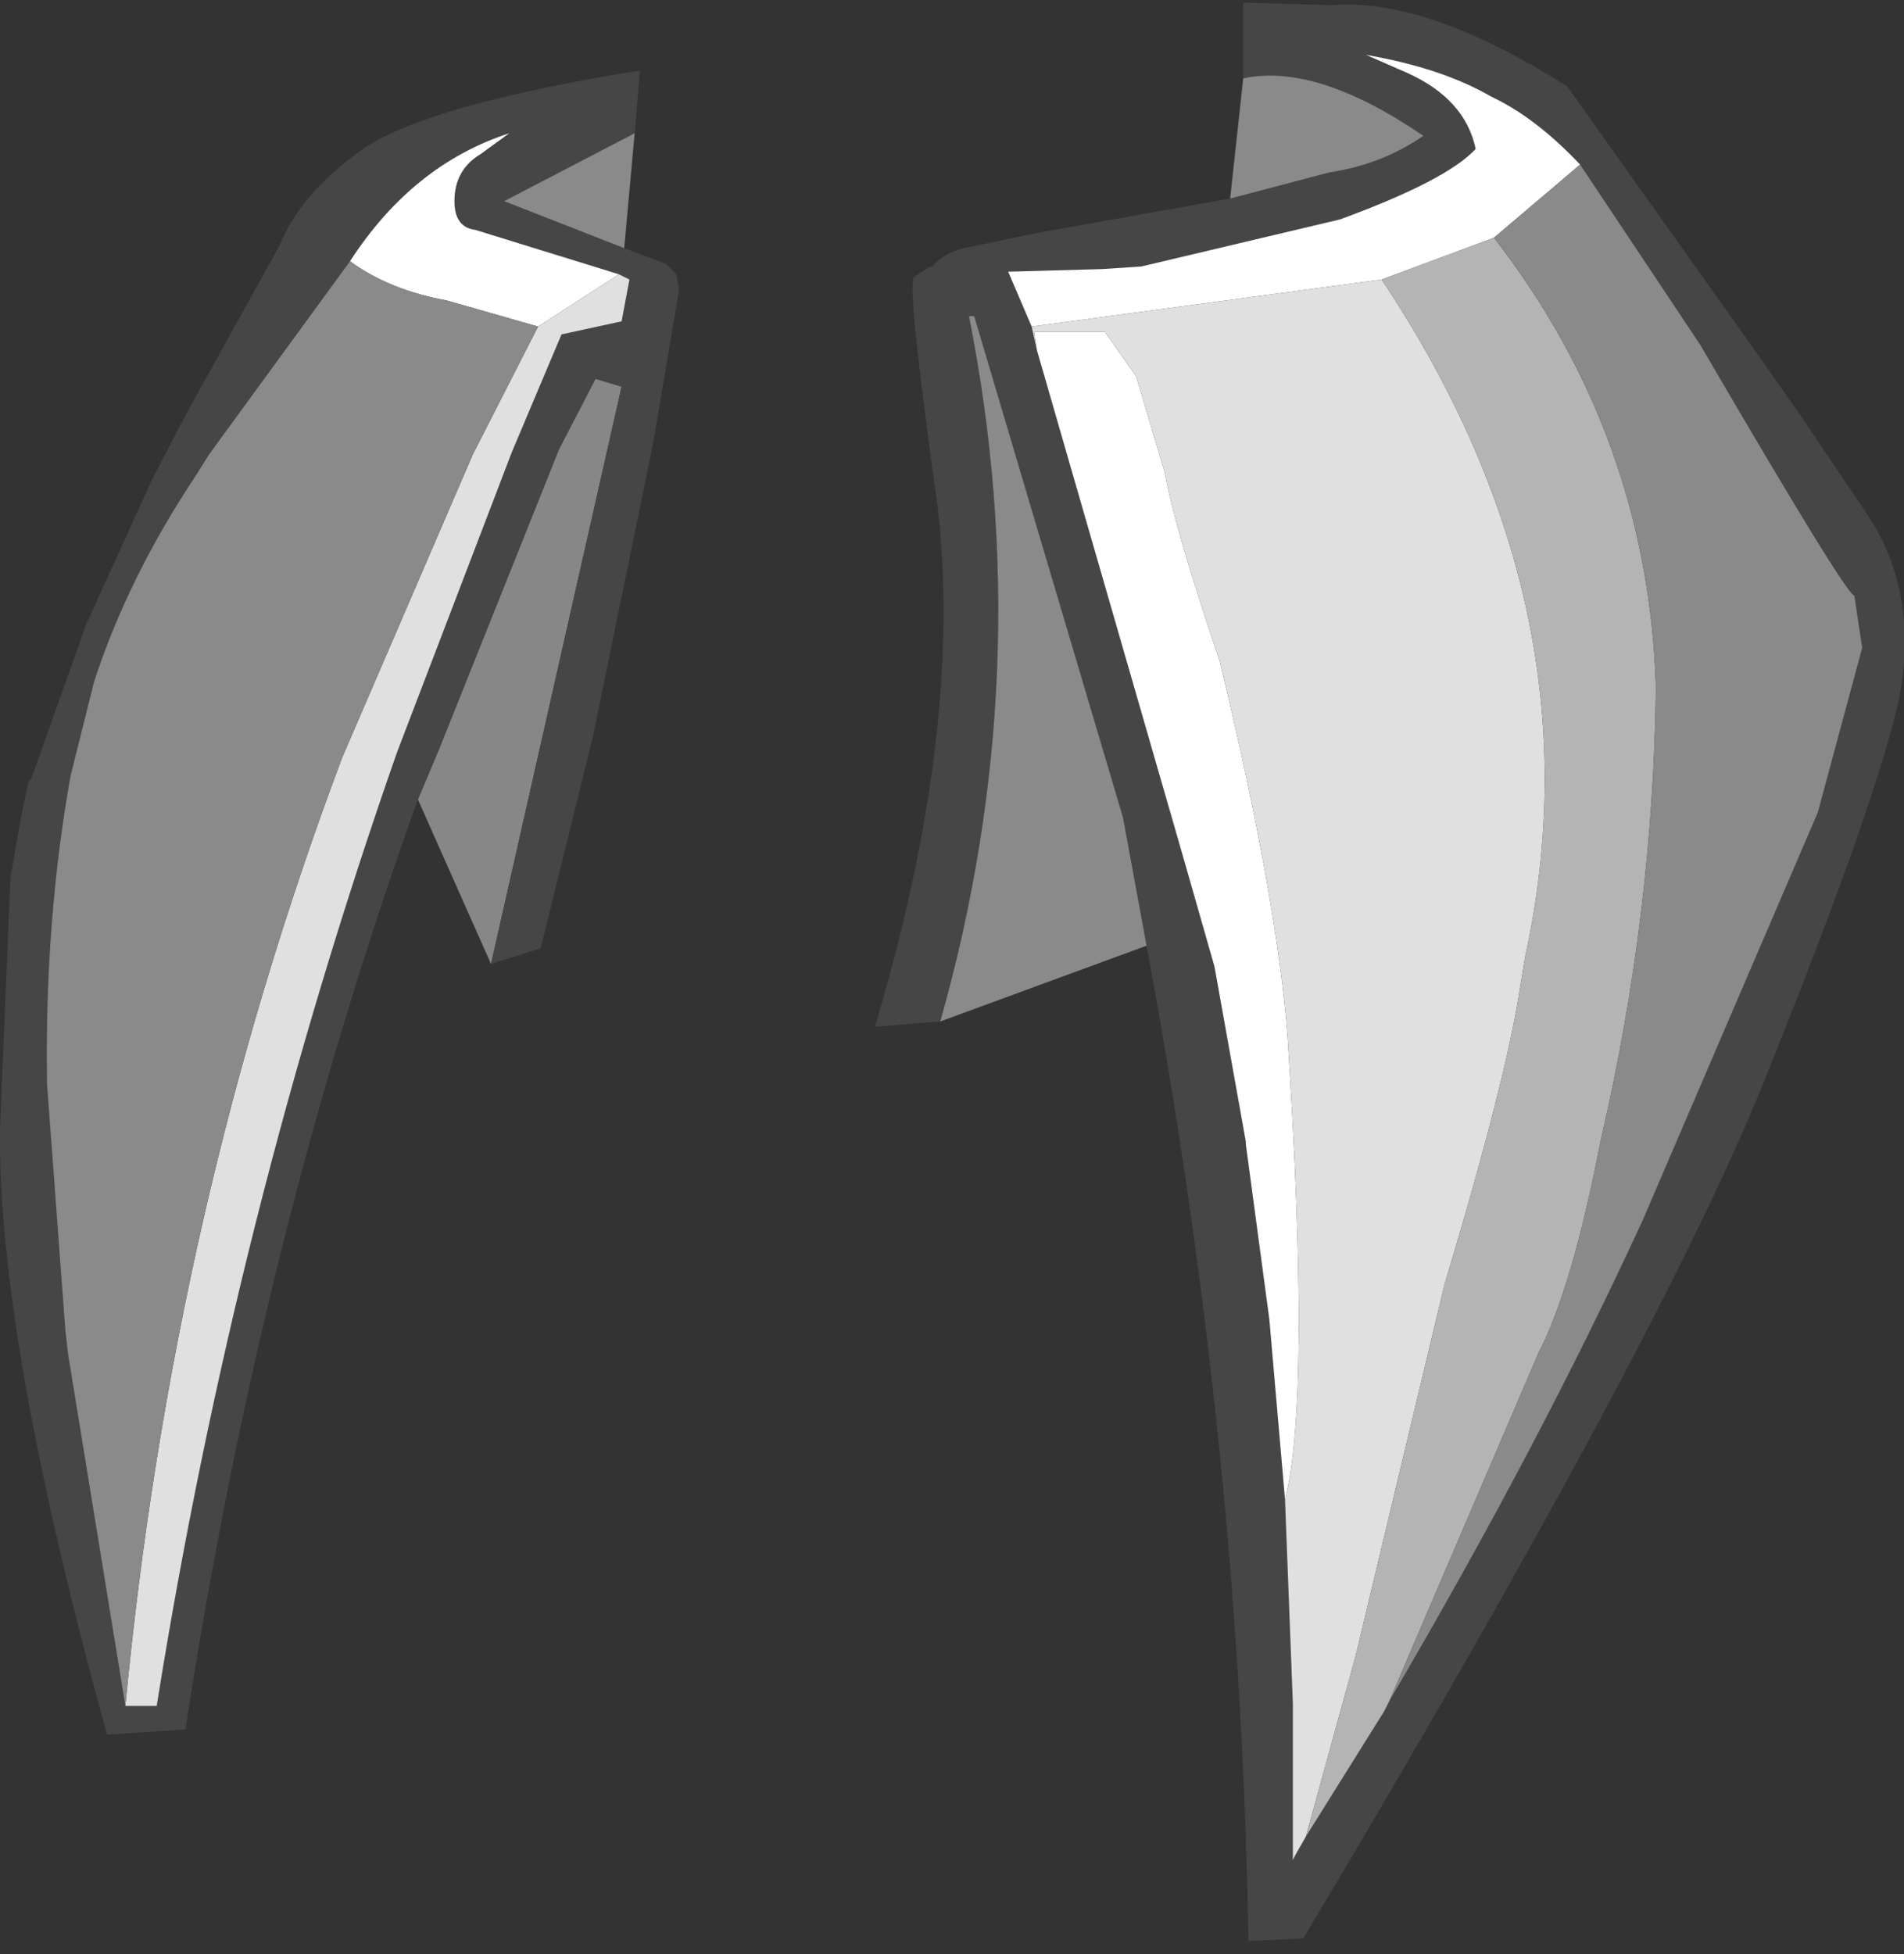 <?xml version="1.0" encoding="UTF-8" standalone="no"?>
<svg xmlns:ffdec="https://www.free-decompiler.com/flash" xmlns:xlink="http://www.w3.org/1999/xlink" ffdec:objectType="shape" height="37.4px" width="36.45px" xmlns="http://www.w3.org/2000/svg">
  <rect width="100%" height="100%" fill="#333333" stroke="none"/>
  <g transform="matrix(1.0, 0.0, 0.0, 1.0, 11.25, 10.1)">
    <path d="M8.5 -3.85 L8.6 -3.4 11.4 6.3 12.0 8.4 12.6 11.75 12.6 11.8 13.05 15.15 13.35 18.6 13.5 22.5 13.5 25.5 13.55 25.4 13.75 25.05 15.25 22.65 15.35 22.45 Q18.2 17.6 20.2 13.25 L23.55 5.45 24.4 2.3 24.25 1.3 Q24.1 1.3 21.3 -3.5 L19.0 -6.95 Q18.15 -7.85 17.3 -8.25 16.35 -8.8 14.9 -9.05 L15.7 -8.7 Q16.8 -8.2 17.0 -7.25 16.45 -6.65 14.4 -5.9 L10.6 -5.0 9.85 -4.95 8.05 -4.9 8.5 -3.85 M10.7 8.0 L10.25 5.55 7.4 -4.05 7.3 -4.05 Q8.65 2.75 6.75 9.45 L5.5 9.55 Q7.2 3.85 6.7 -0.4 6.1 -4.7 6.25 -4.8 L6.55 -5.0 6.6 -5.0 Q6.8 -5.25 7.2 -5.35 L8.65 -5.65 12.3 -6.3 14.2 -6.8 Q15.2 -6.95 16.0 -7.5 13.95 -8.9 12.55 -8.6 L12.55 -10.05 14.25 -10.0 Q16.05 -10.15 18.75 -8.45 L21.95 -3.95 23.15 -2.25 24.5 -0.25 Q25.5 1.25 25.1 3.3 24.65 5.3 22.6 10.4 20.6 15.45 13.7 27.0 L12.65 27.05 Q12.5 17.65 10.7 8.0" fill="#464646" fill-rule="evenodd" stroke="none"/>
    <path d="M8.5 -3.85 L8.05 -4.9 9.85 -4.95 10.6 -5.0 14.4 -5.9 Q16.45 -6.65 17.0 -7.25 16.8 -8.2 15.7 -8.7 L14.9 -9.05 Q16.35 -8.8 17.3 -8.25 18.15 -7.85 19.0 -6.95 L17.35 -5.55 15.2 -4.75 8.5 -3.85 M13.35 18.6 L13.05 15.15 12.6 11.8 12.6 11.75 12.0 8.4 11.4 6.3 8.6 -3.4 8.55 -3.75 9.9 -3.75 10.5 -2.9 11.05 -1.05 Q11.25 0.05 12.1 2.55 13.2 7.1 13.4 9.75 13.85 16.7 13.35 18.6" fill="#ffffff" fill-rule="evenodd" stroke="none"/>
    <path d="M8.6 -3.4 L8.5 -3.85 15.2 -4.75 Q19.4 1.55 17.95 8.2 L17.85 8.8 Q17.6 10.5 16.4 14.5 L14.7 21.6 13.75 25.05 13.55 25.4 13.5 25.5 13.5 22.5 13.35 18.6 Q13.85 16.7 13.4 9.75 13.2 7.1 12.1 2.55 11.25 0.05 11.05 -1.05 L10.5 -2.9 9.9 -3.75 8.55 -3.75 8.6 -3.4" fill="#e0e0e0" fill-rule="evenodd" stroke="none"/>
    <path d="M15.35 22.45 L15.25 22.65 13.75 25.05 14.7 21.6 16.4 14.5 Q17.6 10.5 17.85 8.8 L17.95 8.2 Q19.4 1.55 15.2 -4.75 L17.35 -5.55 Q20.3 -1.75 20.45 3.05 20.4 7.4 19.4 11.7 18.85 14.55 18.2 15.8 L15.35 22.45" fill="#b4b4b4" fill-rule="evenodd" stroke="none"/>
    <path d="M19.0 -6.95 L21.3 -3.5 Q24.1 1.3 24.25 1.3 L24.4 2.3 23.55 5.45 20.2 13.25 Q18.2 17.6 15.35 22.45 L18.2 15.8 Q18.85 14.55 19.4 11.7 20.4 7.4 20.45 3.05 20.3 -1.75 17.35 -5.55 L19.0 -6.95 M6.75 9.45 Q8.65 2.75 7.3 -4.05 L7.4 -4.05 10.25 5.55 10.7 8.0 6.75 9.45 M12.55 -8.6 Q13.95 -8.9 16.0 -7.5 15.2 -6.95 14.2 -6.8 L12.3 -6.3 12.55 -8.6" fill="#8a8a8a" fill-rule="evenodd" stroke="none"/>
    <path d="M-3.25 5.2 L-2.85 4.25 -0.55 -1.5 0.15 -2.85 0.65 -2.7 -1.85 8.35 -3.25 5.2" fill="#878787" fill-rule="evenodd" stroke="none"/>
    <path d="M-3.25 5.2 Q-6.25 13.55 -7.7 23.0 L-9.2 23.1 Q-11.3 15.5 -11.25 11.5 L-11.05 6.7 -10.85 5.55 -10.7 4.85 -10.65 4.8 -9.6 1.85 -8.35 -0.9 -7.7 -2.15 -5.9 -5.4 Q-5.5 -6.4 -4.3 -7.25 -3.05 -8.1 1.0 -8.75 L0.9 -7.55 -1.6 -6.25 0.7 -5.35 1.5 -5.05 1.7 -4.85 1.75 -4.55 1.25 -1.6 0.1 4.0 -0.9 8.05 -1.85 8.35 0.65 -2.7 0.15 -2.85 -0.55 -1.5 -2.85 4.25 -3.25 5.2 M-8.85 22.55 L-8.25 22.55 Q-6.75 13.15 -3.65 4.3 L-1.45 -1.45 -0.5 -3.7 0.65 -3.95 0.8 -4.75 0.6 -4.85 -2.15 -5.7 Q-2.55 -5.75 -2.55 -6.25 -2.55 -6.85 -2.05 -7.15 L-1.5 -7.55 Q-3.35 -6.95 -4.55 -5.1 L-7.25 -1.4 -7.5 -1.0 Q-8.8 0.95 -9.45 2.95 L-9.9 4.75 Q-10.4 7.55 -10.35 10.65 L-10.0 15.35 -9.95 15.8 -8.85 22.55" fill="#464646" fill-rule="evenodd" stroke="none"/>
    <path d="M-4.55 -5.1 Q-3.35 -6.95 -1.5 -7.55 L-2.05 -7.15 Q-2.55 -6.85 -2.55 -6.25 -2.55 -5.75 -2.15 -5.7 L0.6 -4.85 -0.95 -3.85 -2.7 -4.35 Q-3.8 -4.55 -4.55 -5.1" fill="#ffffff" fill-rule="evenodd" stroke="none"/>
    <path d="M0.6 -4.85 L0.8 -4.75 0.65 -3.95 -0.5 -3.7 -1.45 -1.45 -3.65 4.3 Q-6.75 13.15 -8.25 22.55 L-8.85 22.55 Q-7.95 13.05 -4.7 4.4 L-2.2 -1.4 -0.95 -3.85 0.6 -4.85" fill="#e0e0e0" fill-rule="evenodd" stroke="none"/>
    <path d="M0.7 -5.35 L-1.6 -6.25 0.9 -7.55 0.7 -5.35 M-8.85 22.55 L-9.95 15.8 -10.0 15.35 -10.35 10.65 Q-10.4 7.55 -9.9 4.75 L-9.45 2.95 Q-8.8 0.95 -7.5 -1.0 L-7.25 -1.4 -4.55 -5.1 Q-3.8 -4.55 -2.7 -4.35 L-0.95 -3.85 -2.2 -1.4 -4.7 4.4 Q-7.95 13.05 -8.85 22.55" fill="#8a8a8a" fill-rule="evenodd" stroke="none"/>
  </g>
</svg>
